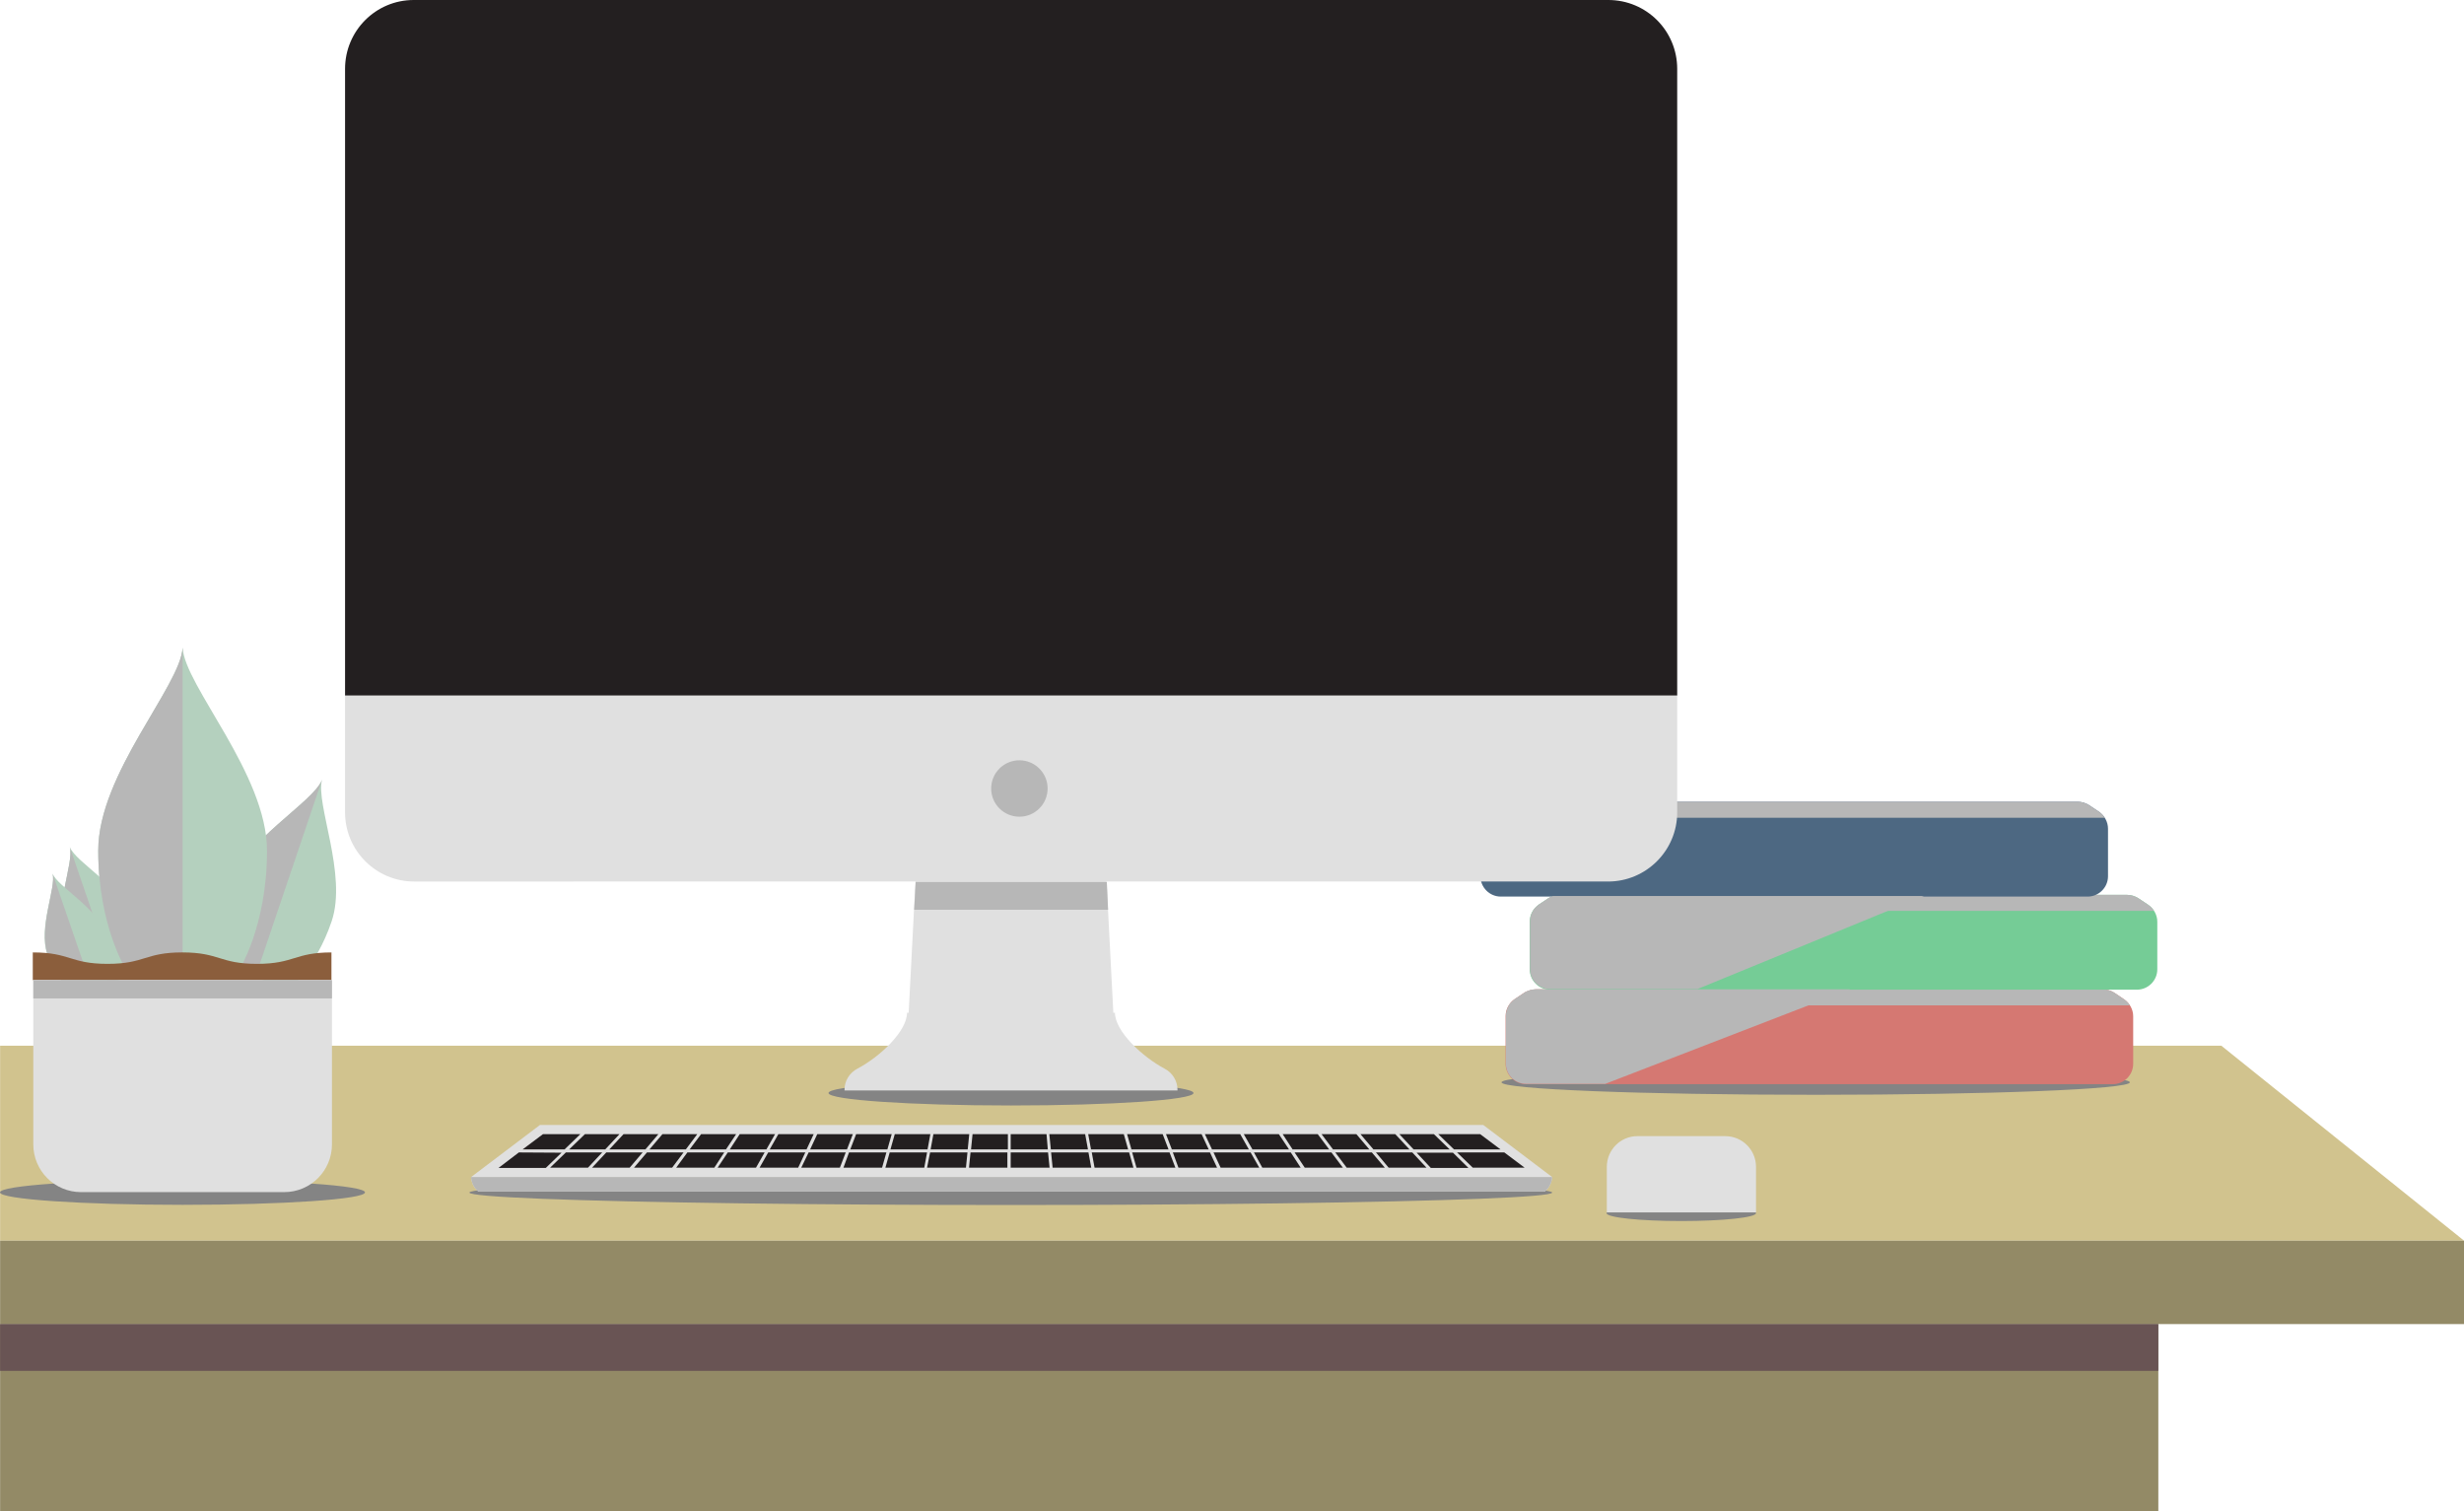 <?xml version="1.0" encoding="utf-8"?>
<!-- Generator: Adobe Illustrator 24.1.2, SVG Export Plug-In . SVG Version: 6.00 Build 0)  -->
<svg version="1.1" id="Слой_1" xmlns="http://www.w3.org/2000/svg" xmlns:xlink="http://www.w3.org/1999/xlink" x="0px" y="0px"
	 viewBox="0 0 969.4 594.5" style="enable-background:new 0 0 969.4 594.5;" xml:space="preserve">
<style type="text/css">
	.st0{fill:none;}
	.st1{fill:#D1C38E;}
	.st2{fill:#848484;}
	.st3{fill:#D57872;}
	.st4{fill:#B7B7B7;}
	.st5{fill:#75CC96;}
	.st6{fill:#4D6882;}
	.st7{fill:#938A66;}
	.st8{fill:#695454;}
	.st9{fill:#B4D0BE;}
	.st10{fill:#8B5E3C;}
	.st11{fill:#E0E0E0;}
	.st12{fill:#231F20;}
	.st13{fill:url(#Screen_Shot_2020-03-27_at_5.41.55_PM_1_);}
</style>
<pattern  x="-3" y="594.5" width="484.9" height="484.9" patternUnits="userSpaceOnUse" id="pattern" viewBox="0 -484.9 484.9 484.9" style="overflow:visible;">
	<g>
		<rect y="-484.9" class="st0" width="484.9" height="484.9"/>
	</g>
</pattern>
<g id="Group_17209" transform="translate(3.041 3)">
	<path id="Path_48589" class="st1" d="M966.4,485.1H-3v-76.7h873.9L966.4,485.1z"/>
	<ellipse id="Ellipse_1933" class="st2" cx="711.3" cy="422.8" rx="123.6" ry="4.9"/>
	<g id="Group_17196" transform="translate(592.408 386.217)">
		<path id="Path_48590" class="st3" d="M8.8,0h223.1c1.6,0,3.1,0.5,4.4,1.3l3.9,2.6c2.2,1.5,3.6,4,3.6,6.7v18.7c0,4.4-3.6,8-8,8
			c0,0,0,0,0,0H4.9c-4.4,0-8-3.6-8-8l0,0V10.5c0-2.7,1.4-5.2,3.6-6.7l3.9-2.6C5.8,0.5,7.3,0,8.8,0z"/>
		<path id="Path_48591" class="st4" d="M240.2,3.9c0.9,0.6,1.7,1.4,2.3,2.4H-1.8c0.6-0.9,1.4-1.7,2.3-2.4l3.9-2.6
			C5.8,0.5,7.3,0,8.9,0h223.1c1.6,0,3.1,0.5,4.4,1.3L240.2,3.9z"/>
	</g>
	<g id="Group_17197" transform="translate(601.895 349.039)">
		<path id="Path_48592" class="st5" d="M8.8,0h223.1c1.6,0,3.1,0.5,4.4,1.3l3.9,2.6c2.2,1.5,3.6,4,3.6,6.7v18.7c0,4.4-3.6,8-8,8
			c0,0,0,0,0,0H4.9c-4.4,0-8-3.6-8-8c0,0,0,0,0,0V10.5c0-2.7,1.4-5.2,3.6-6.7l3.9-2.6C5.8,0.5,7.3,0,8.8,0z"/>
		<path id="Path_48593" class="st4" d="M240.2,3.9c0.9,0.6,1.7,1.4,2.3,2.4H-1.8c0.6-0.9,1.4-1.7,2.3-2.4l3.9-2.6
			C5.8,0.5,7.3,0,8.8,0h223.1c1.6,0,3.1,0.5,4.4,1.3L240.2,3.9z"/>
	</g>
	<g id="Group_17198" transform="translate(582.503 312.419)">
		<path id="Path_48594" class="st6" d="M8.8,0h223.1c1.6,0,3.1,0.5,4.4,1.3l3.9,2.6c2.2,1.5,3.6,4,3.6,6.7v18.7c0,4.4-3.6,8-8,8l0,0
			H4.9c-4.4,0-8-3.6-8-8c0,0,0,0,0,0V10.5c0-2.7,1.4-5.2,3.6-6.7l3.9-2.6C5.8,0.5,7.3,0,8.8,0z"/>
		<path id="Path_48595" class="st4" d="M240.2,3.9c0.9,0.6,1.7,1.4,2.3,2.4H-1.8c0.6-0.9,1.4-1.7,2.3-2.4l3.9-2.6
			C5.8,0.5,7.3,0,8.8,0h223.1c1.6,0,3.1,0.5,4.4,1.3L240.2,3.9z"/>
	</g>
	<rect id="Rectangle_14934" x="-3" y="485.1" class="st7" width="969.4" height="32.8"/>
	<rect id="Rectangle_14935" x="-3" y="517.9" class="st7" width="849.1" height="73.6"/>
	<path id="Path_50632" class="st8" d="M-3,517.9h849.1v18.4H-3V517.9z"/>
	<g id="Group_17203" transform="translate(-3.041 251.788)">
		<ellipse id="Ellipse_1934" class="st2" cx="71.8" cy="214.3" rx="71.8" ry="4.9"/>
		<g id="Group_17199" transform="translate(86.189 52.02)">
			<path id="Path_48596" class="st9" d="M40.5,0c-2.6,9.4,10,37.2,3.8,55.6c-6.2,18.4-16.7,26.7-16.7,26.7l-13.4-4.5L0.9,73.3
				c0,0-3.3-12.9,2.9-31.3S36.9,9,40.5,0z"/>
			<path id="Path_48597" class="st4" d="M14.2,77.8L0.9,73.3c0,0-3.3-12.9,2.9-31.3S36.9,9,40.5,0L14.2,77.8z"/>
		</g>
		<g id="Group_17200" transform="translate(23.868 78.46)">
			<path id="Path_48598" class="st9" d="M3.6,0C6,6.1,24.4,15.9,28.7,28.4c4.3,12.5,2.1,21.3,2.1,21.3l-9.1,3.1l-9.1,3.1
				c0,0-7.2-5.6-11.5-18.1S5.4,6.3,3.6,0z"/>
			<path id="Path_48599" class="st4" d="M21.7,52.8l-9.1,3.1c0,0-7.2-5.6-11.5-18.1S5.4,6.3,3.6,0L21.7,52.8z"/>
		</g>
		<g id="Group_17201" transform="translate(17.69 88.921)">
			<path id="Path_48600" class="st9" d="M3,0C5,5.1,20.4,13.3,24,23.7c3.6,10.4,1.7,17.8,1.7,17.8l-7.6,2.6l-7.6,2.6
				c0,0-6-4.7-9.6-15.1S4.5,5.3,3,0z"/>
			<path id="Path_48601" class="st4" d="M18.2,44.1l-7.6,2.6c0,0-6-4.7-9.6-15.1S4.5,5.3,3,0L18.2,44.1z"/>
		</g>
		<g id="Group_17202" transform="translate(38.65)">
			<path id="Path_48602" class="st9" d="M33.2,0c0.8,15.1,33.2,49.7,33.2,79.9c0,30.1-11.3,47.5-11.3,47.5H11.3
				c0,0-11.3-17.3-11.3-47.5S32.4,15.1,33.2,0z"/>
			<path id="Path_48603" class="st4" d="M33.2,127.3H11.3c0,0-11.3-17.3-11.3-47.5S32.4,15.1,33.2,0L33.2,127.3z"/>
		</g>
		<path id="Path_48604" class="st10" d="M130.5,119.9c-14.7,0-14.7,4.5-29.4,4.5s-14.7-4.5-29.4-4.5s-14.7,4.5-29.4,4.5
			s-14.7-4.5-29.4-4.5v10.9h117.5V119.9z"/>
		<path id="Rectangle_14937" class="st11" d="M13.1,130.8h117.5l0,0v64.6c0,10.4-8.4,18.8-18.8,18.8H31.9
			c-10.4,0-18.8-8.4-18.8-18.8V130.8L13.1,130.8z"/>
		<rect id="Rectangle_14938" x="13.1" y="130.8" class="st4" width="117.5" height="7.2"/>
	</g>
	<g id="Group_17204" transform="translate(135.713 -3)">
		<ellipse id="Ellipse_1935" class="st2" cx="259" cy="430" rx="71.8" ry="4.9"/>
		<path id="Path_48605" class="st11" d="M218.1,410.8h81.8l-4.1-79.2h-73.6L218.1,410.8z"/>
		<path id="Path_48606" class="st11" d="M218.1,398.4l40.9,2.3l40.9-2.3c0,7.4,11,17.5,19.5,22c3.1,1.6,5.1,4.8,5.1,8.3v0.3h-131
			v-0.3c0-3.5,2-6.7,5.1-8.3C207.2,415.9,218.1,405.8,218.1,398.4z"/>
		<path id="Path_48607" class="st4" d="M297.2,357.9h-76.3l0.6-10.9h75.2L297.2,357.9z"/>
		<path id="Path_48608" class="st11" d="M521.1,273.5v46.1c0,15-12.2,27.2-27.2,27.2c0,0,0,0,0,0H24.2c-15,0-27.2-12.2-27.2-27.2
			c0,0,0,0,0,0v-46.1H521.1z"/>
		<path id="Path_48609" class="st12" d="M24,0h470c15,0,27.1,12.1,27.1,27.1v0v246.5H-3V27.1C-3,12.1,9.1,0,24,0z"/>
		
			<pattern  id="Screen_Shot_2020-03-27_at_5.41.55_PM_1_" xlink:href="#pattern" patternTransform="matrix(1 0 0 -1 124.384 -17470.768)">
		</pattern>
		<rect id="Screen_Shot_2020-03-27_at_5.41.55_PM" x="16.6" y="22" class="st13" width="484.9" height="231.5"/>
		<ellipse id="Ellipse_1936" class="st4" cx="262.3" cy="310.2" rx="11.1" ry="11.1"/>
	</g>
	<g id="Group_17207" transform="translate(184.731 439.559)">
		<ellipse id="Ellipse_1937" class="st2" cx="209.9" cy="26.6" rx="213" ry="4.9"/>
		<g id="Group_17206" transform="translate(0.575)">
			<path id="Path_48610" class="st11" d="M24.1,0h371.1l27.1,20.5H-3L24.1,0z"/>
			<path id="Path_48611" class="st11" d="M419.4,26.2H-0.1c-1.8-1.4-2.8-3.5-2.9-5.7h425.3C422.2,22.7,421.1,24.8,419.4,26.2z"/>
			<g id="Group_17205" transform="translate(10.781 3.615)">
				<path id="Path_48612" class="st12" d="M292.2,6h-14.5l-2.8-6h13.9L292.2,6z"/>
				<path id="Path_48613" class="st12" d="M308,6h-14.4l-3.4-6H304L308,6z"/>
				<path id="Path_48614" class="st12" d="M213.7,0h14.1l1.1,6h-14.6L213.7,0z"/>
				<path id="Path_48615" class="st12" d="M276.4,6h-14.5l-2.3-6h14L276.4,6z"/>
				<path id="Path_48616" class="st12" d="M260.6,6H246l-1.7-6h14L260.6,6z"/>
				<path id="Path_48617" class="st12" d="M229,0h14l1.7,6h-14.6L229,0z"/>
				<path id="Path_48618" class="st12" d="M339.6,6h-14.3l-4.5-6h13.7L339.6,6z"/>
				<path id="Path_48619" class="st12" d="M371.2,6H357l-5.6-6H365L371.2,6z"/>
				<path id="Path_48620" class="st12" d="M323.8,6h-14.4l-3.9-6h13.8L323.8,6z"/>
				<path id="Path_48621" class="st12" d="M378.6,13.3h-14.8l-5.6-6h14.3L378.6,13.3z"/>
				<path id="Path_48622" class="st12" d="M213.1,6h-14.6V0h14.1L213.1,6z"/>
				<path id="Path_48623" class="st12" d="M355.4,6h-14.2l-5.1-6h13.7L355.4,6z"/>
				<path id="Path_48624" class="st12" d="M134.1,6h-14.5l2.8-6h14L134.1,6z"/>
				<path id="Path_48625" class="st12" d="M86.5,6H72.2l4.5-6h13.8L86.5,6z"/>
				<path id="Path_48626" class="st12" d="M70.7,6H56.4l5.1-6h13.7L70.7,6z"/>
				<path id="Path_48627" class="st12" d="M54.8,6H40.6l5.6-6h13.7L54.8,6z"/>
				<path id="Path_48628" class="st12" d="M102.4,6H88l3.9-6h13.9L102.4,6z"/>
				<path id="Path_48629" class="st12" d="M24.8,6L31,0h13.6l-5.6,6H24.8z"/>
				<path id="Path_48630" class="st12" d="M181.6,6H167l1.1-6h14.1L181.6,6z"/>
				<path id="Path_48631" class="st12" d="M165.8,6h-14.6l1.7-6h14L165.8,6z"/>
				<path id="Path_48632" class="st12" d="M197.3,6h-14.4l0.6-6h13.9V6z"/>
				<path id="Path_48633" class="st12" d="M150,6h-14.6l2.3-6h14L150,6z"/>
				<path id="Path_48634" class="st12" d="M118.2,6h-14.5l3.4-6h13.9L118.2,6z"/>
				<path id="Path_48635" class="st12" d="M342.2,7.2h14.3l5.6,6h-14.9L342.2,7.2z"/>
				<path id="Path_48636" class="st12" d="M39.4,7.2h14.3l-5.1,6H33.8L39.4,7.2z"/>
				<path id="Path_48637" class="st12" d="M87.2,7.2h14.5l-3.4,6H83.2L87.2,7.2z"/>
				<path id="Path_48638" class="st12" d="M71.3,7.2h14.5l-3.9,6h-15L71.3,7.2z"/>
				<path id="Path_48639" class="st12" d="M103.1,7.2h14.6l-2.8,6H99.7L103.1,7.2z"/>
				<path id="Path_48640" class="st12" d="M119,7.2h14.6l-2.3,6h-15.2L119,7.2z"/>
				<path id="Path_48641" class="st12" d="M55.4,7.2h14.4l-4.5,6h-15L55.4,7.2z"/>
				<path id="Path_48642" class="st12" d="M5,7.2L5,7.2l16.8,0.1l-6.2,6H-3L5,7.2z"/>
				<path id="Path_48643" class="st12" d="M372.9,6l-6.2-6h16.5l8,6H372.9z"/>
				<path id="Path_48644" class="st12" d="M374.1,7.2h18.6l8,6h-20.4L374.1,7.2z"/>
				<path id="Path_48645" class="st12" d="M134.9,7.2h14.7l-1.7,6h-15.2L134.9,7.2z"/>
				<path id="Path_48646" class="st12" d="M23.5,7.2h14.3l-5.6,6H17.3L23.5,7.2z"/>
				<path id="Path_48647" class="st12" d="M23,6H6.5l8-6h14.7L23,6z"/>
				<path id="Path_48648" class="st12" d="M326.2,7.2h14.4l5.1,6h-15L326.2,7.2z"/>
				<path id="Path_48649" class="st12" d="M262.3,7.2h14.6l2.8,6h-15.2L262.3,7.2z"/>
				<path id="Path_48650" class="st12" d="M278.3,7.2h14.6l3.4,6h-15.2L278.3,7.2z"/>
				<path id="Path_48651" class="st12" d="M246.3,7.2H261l2.3,6H248L246.3,7.2z"/>
				<path id="Path_48652" class="st12" d="M294.2,7.2h14.5l3.9,6h-15.1L294.2,7.2z"/>
				<path id="Path_48653" class="st12" d="M310.2,7.2h14.5l4.5,6h-15L310.2,7.2z"/>
				<path id="Path_48654" class="st12" d="M230.4,7.2h14.7l1.7,6h-15.3L230.4,7.2z"/>
				<path id="Path_48655" class="st12" d="M166.8,7.2h14.7l-0.6,6h-15.3L166.8,7.2z"/>
				<path id="Path_48656" class="st12" d="M182.7,7.2h14.5v6h-15.1L182.7,7.2z"/>
				<path id="Path_48657" class="st12" d="M214.4,7.2h14.7l1.1,6H215L214.4,7.2z"/>
				<path id="Path_48658" class="st12" d="M150.9,7.2h14.7l-1.1,6h-15.3L150.9,7.2z"/>
				<path id="Path_48659" class="st12" d="M198.5,7.2h14.7l0.6,6h-15.3L198.5,7.2z"/>
			</g>
			<path id="Path_48660" class="st4" d="M419.4,26.2H-0.1c-1.8-1.4-2.8-3.5-2.9-5.7h425.3C422.2,22.7,421.1,24.8,419.4,26.2z"/>
		</g>
	</g>
	<g id="Group_17208" transform="translate(632.12 443.968)">
		<ellipse id="Ellipse_1938" class="st2" cx="26.3" cy="30.3" rx="29.4" ry="3.1"/>
		<path id="Rectangle_14942" class="st11" d="M9,0h34.6c6.7,0,12.1,5.4,12.1,12.1V30l0,0H-3l0,0V12.1C-3,5.4,2.4,0,9,0z"/>
	</g>
	<path id="Path_48661" class="st4" d="M598.9,378.2v-18.7c0-2.1,0.8-4.1,2.3-5.6c0,0,0.1-0.1,0.1-0.1c0.4-0.4,0.8-0.7,1.2-1l0,0
		l3.9-2.6c0.3-0.2,0.5-0.3,0.8-0.4c0.1,0,0.2-0.1,0.2-0.1c0.2-0.1,0.3-0.1,0.5-0.2h146l-89.1,36.6h-57.9
		C602.4,386.2,598.9,382.6,598.9,378.2C598.9,378.2,598.9,378.2,598.9,378.2z"/>
	<path id="Path_48662" class="st4" d="M589.4,415.4v-18.7c0-2.1,0.8-4.1,2.3-5.6c0,0,0.1-0.1,0.1-0.1c0.4-0.4,0.8-0.7,1.2-1l0,0
		l3.9-2.6c0.2-0.2,0.5-0.3,0.8-0.4c0.1,0,0.2-0.1,0.2-0.1c1.1-0.5,2.2-0.7,3.4-0.7h123.5l-96.3,37.2h-31.1
		C592.9,423.4,589.4,419.8,589.4,415.4L589.4,415.4z"/>
</g>
</svg>
